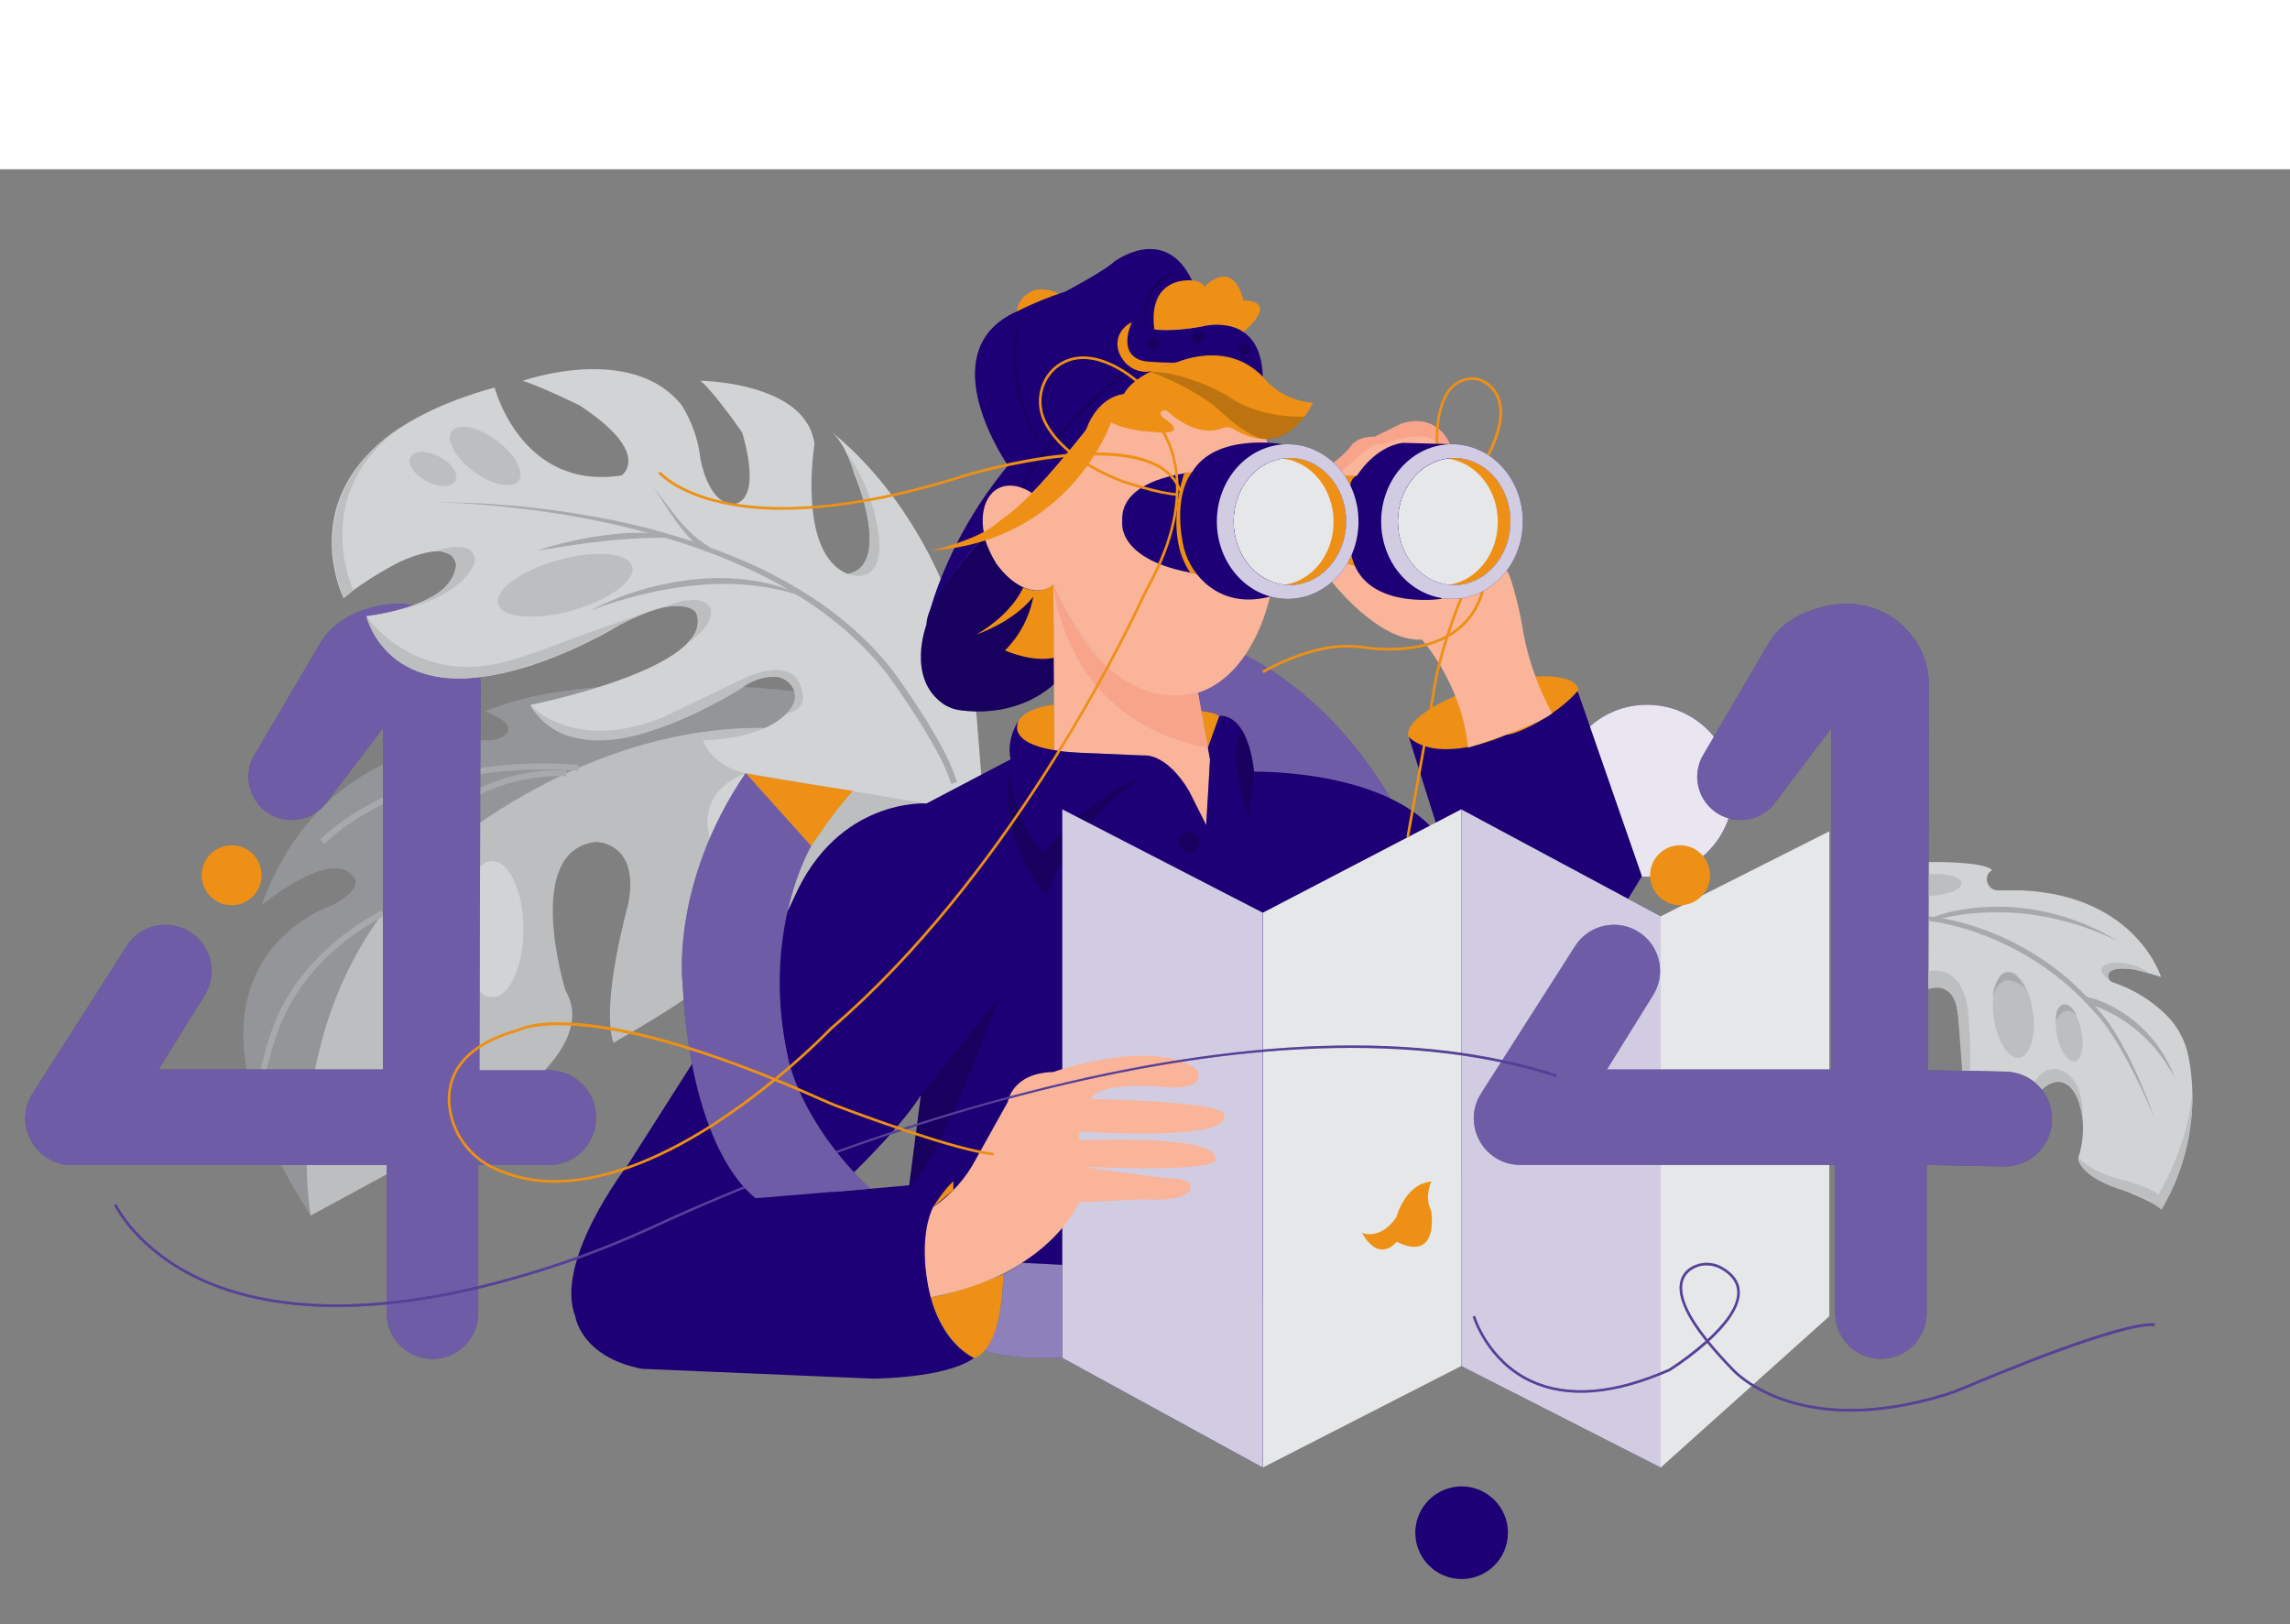 <?xml version="1.0" encoding="utf-8"?>
<svg id="eb208ada-0674-4b2f-849d-505f988f9e2e" data-name="Layer 1" width="865.76" height="614px" viewBox="0 0 865.76 550" preserveAspectRatio="xMidYMax" xmlns="http://www.w3.org/2000/svg">
  <rect x="0" y="0" width="865.76" height="550" fill="#808080" stroke="none"/>
  <defs>
    <clipPath id="bb7dec4e-06ae-4f27-9d03-194882854bed">
      <path id="a3e254d5-4d86-4e79-bf89-0fe5680cd90c" data-name="SVGID" d="M112.53,391.14s25.94-21.35,34.18-11.32c0,0,6.16,3.84-7.35,11.32,0,0-70,21.76-8.26,117.32l41.5-22.52s71.75-34,54.78-62.6c0,0-16.41-53,11.59-56.15,0,0,17,0,12.09,23.95,0,0-10.44,37.14-5.5,52,0,0,18.8-10.71,27.8-17.16,0,0,79.29-64.44,84-65.1s6.59-8.19,6.59-8.19l-11.26-30.92-38.76-11.53s-78.27-9.37-116.88,7.67c0,0,13.75,4.75,6.93,9.32a9.67,9.67,0,0,1-5.54,1.55C187.15,328.59,134.42,331.15,112.53,391.14Z" fill="#939598"/>
    </clipPath>
  </defs>
  <path id="e5460902-32fb-4f5b-afd6-7b750d57ead3" data-name="SVGID" d="M 98.894 278.234 C 98.894 278.234 124.834 256.884 133.074 266.914 C 133.074 266.914 139.234 270.754 125.724 278.234 C 125.724 278.234 55.724 299.994 117.464 395.554 L 158.964 373.034 C 158.964 373.034 230.714 339.034 213.744 310.434 C 213.744 310.434 197.334 257.434 225.334 254.284 C 225.334 254.284 242.334 254.284 237.424 278.234 C 237.424 278.234 226.984 315.374 231.924 330.234 C 231.924 330.234 250.724 319.524 259.724 313.074 C 259.724 313.074 339.014 248.634 343.724 247.974 C 348.434 247.314 350.314 239.784 350.314 239.784 L 339.054 208.864 L 300.294 197.334 C 300.294 197.334 222.024 187.964 183.414 205.004 C 183.414 205.004 197.164 209.754 190.344 214.324 C 188.697 215.391 186.765 215.931 184.804 215.874 C 173.514 215.684 120.784 218.244 98.894 278.234 Z" fill="#939598"/>
  <g clip-path="url(#bb7dec4e-06ae-4f27-9d03-194882854bed)" transform="matrix(1, 0, 0, 1, -13.636, -112.906)">
    <path d="M131.1,508.46s-13.88-76.34,41.5-130.7c0,0,58-56.57,134.39-53.54l56.92,28.44-9.06,34.55L237.13,463.54S143.5,511.21,131.1,508.46Z" fill="#bcbec0"/>
  </g>
  <path d="M 121.834 254.284 C 121.834 254.284 152.724 221.284 218.664 226.284" fill="none" stroke="#a7a9ac" stroke-miterlimit="10" stroke-width="2.29"/>
  <path d="M 167.124 244.794 C 167.124 244.794 183.834 227.474 214.194 228.314" fill="none" stroke="#a7a9ac" stroke-miterlimit="10" stroke-width="2.29"/>
  <ellipse cx="186.074" cy="287.294" rx="11.81" ry="25.74" fill="#d1d3d4"/>
  <path d="M 268.814 254.284 C 268.814 254.284 261.344 236.434 281.884 228.284 L 268.814 254.284 Z" fill="#d1d3d4"/>
  <circle cx="87.564" cy="266.914" r="11.33" fill="#ed9015"/>
  <path d="M 98.894 340.344 C 102.324 340.344 99.894 305.704 144.764 281.164" fill="none" stroke="#a7a9ac" stroke-miterlimit="10" stroke-width="2.29"/>
  <path d="M 144.764 211.314 L 144.764 340.314 L 59.944 340.314 L 77.364 312.274 C 82.164 304.539 80.199 294.412 72.854 289.034 C 64.728 283.072 53.253 285.234 47.854 293.744 L 12.364 349.374 C 5.066 360.807 12.882 375.853 26.433 376.457 C 26.693 376.468 26.953 376.474 27.214 376.474 L 146.214 376.474 L 146.214 432.474 C 146.214 442.029 153.959 449.774 163.514 449.774 C 173.071 449.78 180.82 442.031 180.814 432.474 L 180.814 376.474 L 207.384 376.474 C 217.307 376.513 225.37 368.477 225.364 358.554 C 225.364 348.661 217.347 340.64 207.454 340.634 L 181.264 340.634 L 181.674 195.244 C 181.68 178.149 167.82 164.289 150.724 164.294 C 140.004 164.294 127.184 169.244 121.544 178.354 L 96.494 220.944 C 91.577 228.698 94.012 238.979 101.884 243.704 C 108.977 247.95 118.123 246.233 123.194 239.704 L 144.764 211.314 Z" fill="#1d0075"/>
  <path d="M 144.764 211.314 L 144.764 340.314 L 59.944 340.314 L 77.364 312.274 C 82.164 304.539 80.199 294.412 72.854 289.034 C 64.728 283.072 53.253 285.234 47.854 293.744 L 12.364 349.374 C 5.066 360.807 12.882 375.853 26.433 376.457 C 26.693 376.468 26.953 376.474 27.214 376.474 L 146.214 376.474 L 146.214 432.474 C 146.214 442.029 153.959 449.774 163.514 449.774 C 173.071 449.78 180.82 442.031 180.814 432.474 L 180.814 376.474 L 207.384 376.474 C 217.307 376.513 225.37 368.477 225.364 358.554 C 225.364 348.661 217.347 340.64 207.454 340.634 L 181.264 340.634 L 181.674 195.244 C 181.68 178.149 167.82 164.289 150.724 164.294 C 140.004 164.294 127.184 169.244 121.544 178.354 L 96.494 220.944 C 91.577 228.698 94.012 238.979 101.884 243.704 C 108.977 247.95 118.123 246.233 123.194 239.704 L 144.764 211.314 Z" fill="#fff" opacity="0.36"/>
  <path d="M 771.874 347.934 C 771.874 347.934 780.424 339.184 785.764 351.994 C 785.764 351.994 789.684 361.254 785.764 373.724 C 785.764 373.724 784.694 378.344 797.514 384.044 C 797.514 384.044 813.894 389.744 817.104 393.304 C 817.104 393.304 833.724 367.914 827.424 335.654 C 826.247 329.46 823.179 323.783 818.644 319.404 C 813.018 313.962 806.236 309.86 798.804 307.404 C 797.648 307.062 796.892 305.955 796.994 304.754 C 797.214 303.144 799.084 301.424 806.774 302.464 C 806.774 302.464 811.244 303.524 817.004 305.384 C 817.004 305.384 807.744 274.694 764.494 272.634 L 755.364 272.634 C 752.115 272.634 750.085 269.117 751.709 266.304 C 751.795 266.155 751.89 266.011 751.994 265.874 C 752.264 265.534 753.334 265.154 752.994 264.814 C 749.284 261.514 729.114 261.924 729.114 261.924 L 729.114 309.844 C 729.114 309.844 735.254 307.344 738.514 312.994 C 738.976 313.816 739.313 314.703 739.514 315.624 C 740.154 318.334 741.424 325.474 741.894 340.854 L 757.894 341.164 C 757.894 341.164 766.754 340.954 771.874 347.934 Z" fill="#d1d3d4"/>
  <ellipse cx="774.45" cy="432.81" rx="7.49" ry="16.41" transform="matrix(0.991, -0.136, 0.136, 0.991, -65.156, -3.926)" fill="#bcbec0"/>
  <ellipse cx="796.02" cy="439.52" rx="4.67" ry="11.05" transform="matrix(0.979, -0.203, 0.203, 0.979, -86.266, 57.774)" fill="#bcbec0"/>
  <ellipse cx="744.33" cy="383.16" rx="11.05" ry="4.06" transform="matrix(0.998, -0.064, 0.064, 0.998, -36.756, -64.206)" fill="#bcbec0"/>
  <path d="M 728.714 282.454 C 731.268 282.668 733.807 283.042 736.314 283.574 C 737.564 283.824 738.814 284.094 740.044 284.414 C 741.274 284.734 742.524 285.014 743.734 285.414 C 746.194 286.094 748.594 286.964 750.994 287.814 C 752.184 288.264 753.354 288.764 754.544 289.244 L 756.314 289.964 L 758.044 290.774 C 767.31 295.066 775.887 300.711 783.494 307.524 C 785.364 309.254 787.134 311.094 788.954 312.874 C 790.774 314.654 792.294 316.694 793.954 318.594 C 795.641 320.52 797.182 322.569 798.564 324.724 C 799.974 326.844 801.244 329.044 802.474 331.264 C 804.914 335.714 807.104 340.264 809.134 344.914 C 811.164 349.564 812.924 354.294 814.594 359.054 C 810.806 349.714 806.386 340.643 801.364 331.904 C 800.064 329.764 798.744 327.624 797.364 325.564 C 795.981 323.494 794.443 321.532 792.764 319.694 C 791.074 317.844 789.434 315.934 787.694 314.144 C 785.954 312.354 784.094 310.664 782.234 308.994 C 774.721 302.391 766.302 296.896 757.234 292.674 L 755.544 291.864 L 753.814 291.144 C 752.654 290.664 751.514 290.144 750.344 289.714 L 746.824 288.444 C 745.654 287.994 744.444 287.684 743.254 287.294 C 738.475 285.797 733.572 284.726 728.604 284.094 L 728.714 282.454 Z" fill="#a7a9ac"/>
  <path d="M 789.044 312.894 C 792.904 313.845 796.608 315.344 800.044 317.344 C 803.48 319.288 806.669 321.639 809.544 324.344 C 812.415 327.025 814.947 330.048 817.084 333.344 C 818.161 334.967 819.139 336.654 820.014 338.394 C 820.458 339.254 820.852 340.139 821.194 341.044 L 822.294 343.724 C 820.509 340.33 818.431 337.098 816.084 334.064 C 813.777 331.046 811.137 328.299 808.214 325.874 C 805.351 323.409 802.226 321.266 798.894 319.484 C 797.244 318.583 795.549 317.768 793.814 317.044 C 792.107 316.284 790.353 315.633 788.564 315.094 L 789.044 312.894 Z" fill="#a7a9ac"/>
  <path d="M 800.874 302.274 C 795.064 302.944 797.604 306.644 797.604 306.644 C 797.604 306.644 789.754 301.374 798.804 299.994 C 803.866 299.646 808.885 301.13 812.944 304.174 C 812.944 304.174 806.594 301.804 800.874 302.274 Z" fill="#bcbec0"/>
  <path d="M 730.474 282.884 C 733.352 281.816 736.307 280.97 739.314 280.354 C 742.307 279.776 745.327 279.355 748.364 279.094 C 754.467 278.577 760.608 278.741 766.674 279.584 C 768.194 279.714 769.674 280.084 771.194 280.334 C 772.7 280.591 774.192 280.925 775.664 281.334 L 780.094 282.504 C 781.554 282.934 782.974 283.504 784.414 283.984 C 787.324 284.914 790.054 286.264 792.844 287.464 L 793.844 287.934 C 794.184 288.104 794.514 288.304 794.844 288.484 L 796.844 289.574 C 798.177 290.307 799.511 291.047 800.844 291.794 C 799.454 291.194 798.064 290.594 796.684 289.974 L 794.614 289.054 C 794.274 288.904 793.934 288.744 793.614 288.604 L 792.544 288.224 C 789.704 287.224 786.934 286.024 784.014 285.284 C 782.574 284.884 781.144 284.424 779.694 284.044 L 775.304 283.044 C 773.854 282.674 772.364 282.474 770.894 282.234 C 769.424 281.994 767.944 281.694 766.454 281.594 L 761.984 281.134 L 757.504 280.944 C 754.504 280.874 751.504 280.944 748.504 281.114 C 742.538 281.462 736.629 282.468 730.884 284.114 L 730.474 282.884 Z" fill="#a7a9ac"/>
  <path d="M 729.084 309.884 L 728.664 303.284 C 728.664 303.284 742.934 298.904 744.314 321.144 C 745.694 343.384 744.314 340.934 744.314 340.934 L 741.854 340.934 L 740.264 319.934 C 740.264 319.934 739.954 306.864 729.084 309.884 Z" fill="#bcbec0"/>
  <path d="M 769.084 345.034 C 769.084 345.034 773.504 337.384 780.474 341.244 C 781.956 342.082 783.218 343.262 784.154 344.684 C 785.754 347.104 787.804 351.684 787.334 359.034 C 787.334 359.034 784.874 336.834 771.874 347.934 L 769.084 345.034 Z" fill="#bcbec0"/>
  <path d="M 785.764 373.724 C 785.764 373.724 790.854 379.634 803.694 382.374 C 803.694 382.374 813.044 385.034 815.984 387.594 C 815.984 387.594 826.614 370.914 828.844 349.594 C 829.148 364.982 825.077 380.14 817.104 393.304 C 817.104 393.304 812.604 388.754 802.894 386.044 C 802.894 386.094 786.714 381.814 785.764 373.724 Z" fill="#bcbec0"/>
  <path d="M 753.234 312.954 C 753.234 312.954 755.164 306.214 759.624 306.644 C 759.624 306.644 764.974 307.524 766.154 310.974 C 766.154 310.974 762.874 302.684 758.584 303.654 C 758.584 303.654 754.834 303.284 753.234 312.954 Z" fill="#a7a9ac"/>
  <path d="M 777.364 321.974 C 777.364 321.974 780.174 314.874 785.034 319.904 C 785.034 319.904 783.454 315.594 780.194 315.794 C 780.144 315.794 776.804 316.394 777.364 321.974 Z" fill="#a7a9ac"/>
  <path d="M 372.284 446.614 C 372.284 446.614 380.414 450.194 401.614 449.374 L 401.614 414.194 L 386.364 413.424 C 386.364 413.424 381.904 417.054 379.204 417.924 C 379.234 417.924 379.784 436.464 372.284 446.614 Z" fill="#1d0075"/>
  <path d="M 372.284 446.614 C 372.284 446.614 380.414 450.194 401.614 449.374 L 401.614 414.194 L 386.364 413.424 C 386.364 413.424 381.904 417.054 379.204 417.924 C 379.234 417.924 379.784 436.464 372.284 446.614 Z" fill="#fff" opacity="0.5"/>
  <circle cx="622.674" cy="234.984" r="32.54" fill="#1d0075"/>
  <circle cx="622.674" cy="234.984" r="32.54" fill="#fff" opacity="0.9"/>
  <path d="M 505.714 114.844 L 515.604 115.434 L 516.604 152.904 L 506.934 152.154 C 506.934 152.154 516.364 124.344 505.714 114.844 Z" fill="#ed9015"/>
  <path d="M 503.224 111.634 C 503.224 111.634 508.714 107.514 510.634 104.764 C 510.634 104.764 512.554 101.004 519.694 101.104 L 529.584 96.254 C 529.584 96.254 542.214 91.034 548.254 103.944 L 530.364 103.424 C 523.481 105.681 517.448 109.978 513.064 115.744 L 507.854 115.744 C 507.854 115.744 507.064 113.824 503.224 111.634 Z" fill="#f7a48b"/>
  <path d="M 506.964 114.484 L 513.594 108.484 C 513.594 108.484 518.594 103.254 522.164 103.994 C 522.164 103.994 540.544 97.174 543.314 103.894 L 514.264 115.794 L 507.894 115.794 L 506.964 114.484 Z" fill="#f9b499"/>
  <path d="M 561.734 110.744 L 561.264 110.354 C 561.194 110.354 554.644 105.014 543.384 106.574 L 542.864 106.644 L 542.864 106.124 C 542.804 105.424 541.444 88.954 548.764 81.844 C 551.398 79.323 555.068 78.192 558.664 78.794 C 562.221 79.771 565.156 82.287 566.664 85.654 C 569.314 91.544 567.774 99.814 562.104 110.204 L 561.734 110.744 Z M 547.574 105.284 C 552.481 105.16 557.309 106.534 561.414 109.224 C 566.704 99.364 568.144 91.574 565.684 86.074 C 564.293 83.027 561.654 80.73 558.444 79.774 C 555.173 79.246 551.843 80.279 549.444 82.564 C 543.174 88.664 543.644 102.644 543.814 105.514 C 545.062 105.364 546.317 105.287 547.574 105.284 Z" fill="#ed9015"/>
  <ellipse cx="578.14" cy="318.59" rx="33.36" ry="10.74" transform="matrix(0.962, -0.273, 0.273, 0.962, -78.596, 56.804)" fill="#ed9015"/>
  <path d="M 470.754 183.834 C 470.754 183.834 502.054 197.574 525.754 237.954 L 456.364 241.094 L 449.544 190.094 L 470.754 183.834 Z" fill="#1d0075"/>
  <path d="M 470.754 183.834 C 470.754 183.834 502.054 197.574 525.754 237.954 L 456.364 241.094 L 449.544 190.094 L 470.754 183.834 Z" fill="#1d0075" opacity="0.8"/>
  <g opacity="0.36" transform="matrix(1, 0, 0, 1, -13.636, -112.906)">
    <path d="M484.39,296.74s31.3,13.74,55,54.12L470,354l-6.82-51Z" fill="#fff"/>
    <path d="M484.39,296.74s31.3,13.74,55,54.12L470,354l-6.82-51Z" fill="#fff" opacity="0.8"/>
  </g>
  <path d="M 398.604 220.174 C 398.604 220.174 380.434 218.084 385.274 208.174 C 385.274 208.174 387.754 203.694 398.494 202.424 L 398.604 220.174 Z" fill="#ed9015"/>
  <path d="M 454.174 204.974 C 454.174 204.974 458.344 204.974 460.974 206.734 L 456.664 218.734 L 454.174 204.974 Z" fill="#ed9015"/>
  <path d="M 129.914 162.164 C 129.914 162.164 101.604 106.014 186.994 82.514 C 186.994 82.514 197.074 121.644 234.994 115.744 C 234.994 115.744 246.994 107.594 219.164 89.294 C 219.164 89.294 203.814 81.764 197.574 79.984 C 197.574 79.984 238.844 65.374 257.784 89.294 C 261.572 95.359 263.963 102.191 264.784 109.294 C 264.784 109.294 267.274 125.444 276.594 126.634 C 276.594 126.634 288.774 128.044 280.594 99.514 C 280.594 99.514 269.594 83.664 264.764 79.964 C 264.764 79.964 305.004 80.334 307.914 103.964 C 307.914 103.964 301.224 145.114 320.414 152.964 C 320.414 152.964 337.684 152.514 322.814 114.664 C 322.814 114.664 319.934 104.144 314.654 99.594 C 314.654 99.594 362.004 134.114 369.274 207.404 L 371.274 232.724 L 350.334 239.814 C 350.334 239.814 302.504 231.654 281.944 228.374 C 281.944 228.374 270.054 226.484 265.734 215.934 C 265.734 215.934 290.734 215.934 299.324 203.374 C 301.06 200.96 301.06 197.708 299.324 195.294 C 297.074 192.294 292.414 189.524 283.044 194.344 C 283.044 194.344 220.684 236.574 200.534 202.504 C 200.534 202.504 270.534 188.594 263.374 167.964 C 263.374 167.964 260.014 158.964 234.594 172.104 C 234.594 172.104 157.474 220.014 138.534 168.944 C 138.534 168.944 167.534 165.864 172.134 152.254 C 173.406 148.67 170.978 144.842 167.194 144.464 C 164.004 144.134 159.034 144.894 151.304 148.344 C 151.204 148.284 137.424 155.454 129.914 162.164 Z" fill="#d1d3d4"/>
  <ellipse cx="449.11" cy="233.57" rx="46.27" ry="79.14" transform="matrix(0.985, -0.174, 0.174, 0.985, -47.476, -31.056)" fill="#f9b499"/>
  <path d="M 350.274 172.094 C 350.274 172.094 342.624 192.094 356.364 201.954 C 358.281 203.301 360.493 204.169 362.814 204.484 C 369.514 205.484 385.534 206.174 398.634 194.554 L 398.254 156.954 C 398.254 156.954 389.884 165.704 376.684 149.234 C 376.684 149.234 372.634 142.004 372.074 138.894 C 372.044 138.894 350.274 161.884 350.274 172.094 Z" fill="#1d0075"/>
  <path d="M 350.274 172.094 C 350.274 172.094 342.624 192.094 356.364 201.954 C 358.281 203.301 360.493 204.169 362.814 204.484 C 369.514 205.484 385.534 206.174 398.634 194.554 L 398.254 156.954 C 398.254 156.954 389.884 165.704 376.684 149.234 C 376.684 149.234 372.634 142.004 372.074 138.894 C 372.044 138.894 350.274 161.884 350.274 172.094 Z" opacity="0.2"/>
  <path d="M 386.824 158.094 C 386.824 158.094 383.224 167.624 369.224 175.864 C 369.224 175.864 383.224 171.194 390.644 161.584 C 389.226 169.29 385.489 176.379 379.934 181.904 C 379.934 181.904 390.094 186.574 398.604 184.654 L 398.224 156.934 C 398.224 156.934 393.834 161.284 386.824 158.094 Z" fill="#ed9015"/>
  <path d="M 450.634 42.014 C 450.634 42.014 454.234 42.254 455.454 44.394 C 455.454 44.394 462.804 36.284 467.704 43.674 C 468.832 45.498 469.653 47.494 470.134 49.584 C 470.134 49.584 484.194 49.024 470.134 61.534 C 470.134 61.534 466.194 58.214 457.134 58.944 C 457.134 58.944 446.134 61.434 436.414 60.554 C 436.424 60.554 432.494 40.564 450.634 42.014 Z" fill="#ed9015"/>
  <path d="M 384.424 53.744 C 384.424 53.744 384.424 48.104 391.424 45.584 C 391.424 45.584 396.424 44.734 400.274 47.084 L 394.614 53.744 L 384.424 53.744 Z" fill="#ed9015"/>
  <path d="M 398.604 220.174 L 398.224 156.954 C 398.224 156.954 416.384 205.334 452.854 197.704 L 457.464 223.094 C 457.464 223.094 456.664 240.174 456.004 247.944 C 456.004 247.944 444.224 221.674 432.334 221.634 L 398.604 220.174 Z" fill="#f9b499"/>
  <path d="M 398.224 156.954 C 398.224 156.954 401.794 208.454 456.664 218.704 L 452.854 197.704 C 452.854 197.704 420.224 210.144 398.224 156.954 Z" fill="#f7a48b"/>
  <path d="M 404.924 414.364 L 340.254 411.094 L 348.144 350.094 C 339.144 364.504 315.144 386.664 315.144 386.664 L 360.484 382.664 C 346.844 393.774 349.724 411.094 349.724 411.094 C 350.964 442.804 368.264 449.394 368.264 449.394 C 357.554 457.224 329.954 457.224 329.954 457.224 L 242.634 453.514 C 219.574 448.984 217.514 433.744 217.514 433.744 C 209.274 412.744 237.284 376.494 237.284 376.494 L 291.974 290.554 C 295.093 285.707 297.844 280.633 300.204 275.374 C 316.894 237.504 350.274 239.774 350.274 239.774 L 382.064 223.094 C 380.314 214.914 385.274 208.194 385.274 208.194 C 385.274 208.194 377.444 219.744 411.394 220.734 L 432.334 221.634 C 432.334 221.634 440.744 220.254 449.604 235.134 L 456.004 247.944 L 457.464 223.094 L 456.664 218.704 L 460.974 206.704 C 460.974 206.704 471.374 204.414 474.114 227.754 C 474.114 227.754 526.014 226.654 544.684 253.014 L 532.604 214.574 C 532.604 214.574 541.664 225.694 569.674 213.744 C 573.384 213.744 588.204 206.744 596.444 197.274 L 620.744 267.274 L 519.424 433.644 L 404.924 414.364 Z" fill="#1d0075"/>
  <path d="M 348.144 350.094 L 377.734 313.094 C 377.734 313.094 354.114 378.314 343.684 384.624 L 348.144 350.094 Z" opacity="0.2"/>
  <path d="M 368.264 449.374 C 368.264 449.374 378.504 448.204 379.264 417.924 C 379.264 417.924 358.534 426.134 351.934 426.404 C 351.904 426.404 355.464 442.514 368.264 449.374 Z" fill="#ed9015"/>
  <path d="M 360.434 382.654 L 360.434 385.944 L 352.704 392.444 C 352.704 392.444 357.364 385.094 360.434 382.654 Z" fill="#ed9015"/>
  <path d="M 503.224 155.564 C 503.224 155.564 521.074 178.904 537.544 177.804 C 537.544 177.804 552.694 194.514 555.004 218.704 C 555.004 218.704 580.534 210.634 586.814 205.704 C 580.879 194.824 576.934 182.971 575.164 170.704 C 575.164 170.704 571.594 153.094 569.364 151.444 L 546.364 160.234 L 508.744 148.974 C 508.744 148.974 506.794 153.914 503.224 155.564 Z" fill="#f9b499"/>
  <path d="M 381.724 226.314 C 381.724 226.314 376.864 254.194 395.674 274.314 C 395.674 274.314 404.034 248.374 431.674 229.884 C 431.674 229.884 413.194 235.744 394.674 258.274 C 394.694 258.264 383.184 248.784 381.724 226.314 Z" opacity="0.2"/>
  <path d="M 471.874 244.794 C 471.874 244.794 463.704 221.034 469.414 211.794 C 472.103 216.713 473.706 222.152 474.114 227.744 L 471.874 244.794 Z" opacity="0.2"/>
  <circle cx="449.584" cy="254.284" r="3.98" opacity="0.2"/>
  <polygon points="552.434 241.994 477.414 281.074 477.414 490.844 552.434 452.464 552.434 241.994" fill="#e6e7e8"/>
  <polygon points="627.844 490.844 552.434 452.464 552.434 241.994 627.844 282.444 627.844 490.844" fill="#1d0075"/>
  <polygon points="627.844 490.844 552.434 452.464 552.434 241.994 627.844 282.444 627.844 490.844" fill="#fff" opacity="0.8"/>
  <polygon points="627.844 282.444 691.594 250.304 691.594 433.644 627.844 490.844 627.844 282.444" fill="#e6e7e8"/>
  <path d="M 692.364 211.314 L 692.364 340.314 L 607.544 340.314 L 624.984 312.244 C 629.784 304.509 627.819 294.382 620.474 289.004 C 612.348 283.042 600.873 285.204 595.474 293.714 L 559.964 349.344 C 552.666 360.777 560.482 375.823 574.033 376.427 C 574.293 376.438 574.553 376.444 574.814 376.444 L 693.814 376.444 L 693.814 432.444 C 693.814 441.999 701.559 449.744 711.114 449.744 C 720.669 449.744 728.414 441.999 728.414 432.444 L 728.414 376.444 L 757.834 377.004 C 767.745 377.032 775.794 369.005 775.794 359.094 C 775.794 349.197 767.771 341.174 757.874 341.174 L 728.874 340.604 L 729.284 195.214 C 729.273 178.142 715.436 164.305 698.364 164.294 C 687.644 164.294 674.824 169.244 669.184 178.354 L 644.184 220.944 C 639.267 228.698 641.702 238.979 649.574 243.704 C 656.667 247.95 665.813 246.233 670.884 239.704 L 692.364 211.314 Z" fill="#1d0075"/>
  <path d="M 692.364 211.314 L 692.364 340.314 L 607.544 340.314 L 624.984 312.244 C 629.784 304.509 627.819 294.382 620.474 289.004 C 612.348 283.042 600.873 285.204 595.474 293.714 L 559.964 349.344 C 552.666 360.777 560.482 375.823 574.033 376.427 C 574.293 376.438 574.553 376.444 574.814 376.444 L 693.814 376.444 L 693.814 432.444 C 693.814 441.999 701.559 449.744 711.114 449.744 C 720.669 449.744 728.414 441.999 728.414 432.444 L 728.414 376.444 L 757.834 377.004 C 767.745 377.032 775.794 369.005 775.794 359.094 C 775.794 349.197 767.771 341.174 757.874 341.174 L 728.874 340.604 L 729.284 195.214 C 729.273 178.142 715.436 164.305 698.364 164.294 C 687.644 164.294 674.824 169.244 669.184 178.354 L 644.184 220.944 C 639.267 228.698 641.702 238.979 649.574 243.704 C 656.667 247.95 665.813 246.233 670.884 239.704 L 692.364 211.314 Z" fill="#fff" opacity="0.36"/>
  <circle cx="635.164" cy="266.914" r="11.33" fill="#ed9015"/>
  <path d="M 545.014 162.414 C 545.014 162.414 514.884 167.044 510.774 145.234 C 514.216 137.392 514.15 128.455 510.594 120.664 C 510.153 118.636 511.203 116.577 513.104 115.744 C 513.104 115.744 519.694 104.824 530.404 103.424 L 548.934 103.944 L 545.014 162.414 Z" fill="#1d0075"/>
  <path d="M 450.614 114.604 C 450.614 114.604 423.174 116.664 424.274 133.174 C 424.274 133.174 421.774 147.914 452.274 152.904 L 450.614 114.604 Z" fill="#1d0075"/>
  <path d="M 532.704 252.614 L 531.704 252.434 L 541.184 199.714 C 543.424 182.034 551.864 162.164 551.954 161.964 L 552.874 162.354 C 552.784 162.554 544.404 182.304 542.164 199.864 L 532.704 252.614 Z" fill="#ed9015"/>
  <path d="M 477.664 190.504 L 477.154 189.644 C 477.264 189.574 488.814 182.704 501.764 180.424 C 506.455 179.641 511.24 179.601 515.944 180.304 C 524.514 181.514 553.004 183.564 560.004 159.424 L 561.004 159.694 C 553.784 184.624 524.614 182.534 515.854 181.294 C 511.253 180.611 506.573 180.651 501.984 181.414 C 489.164 183.654 477.784 190.434 477.664 190.504 Z" fill="#ed9015"/>
  <circle cx="552.584" cy="515.484" r="17.51" fill="#1d0075"/>
  <path d="M 133.614 159.164 C 133.614 159.164 116.294 122.384 152.074 97.234 C 152.074 97.234 113.154 118.374 129.914 162.164 L 133.614 159.164 Z" fill="#bcbec0"/>
  <path d="M 165.204 144.164 C 165.204 144.164 176.544 140.164 179.114 145.674 C 179.659 146.889 179.659 148.279 179.114 149.494 C 177.254 153.744 169.444 165.214 138.474 168.884 C 138.474 168.884 169.634 166.884 172.384 149.954 C 172.364 149.954 174.264 145.814 165.204 144.164 Z" fill="#bcbec0"/>
  <path d="M 194.854 185.094 C 157.374 197.264 138.434 168.844 138.434 168.844 C 138.434 168.844 145.484 200.574 189.324 190.574 C 189.324 190.574 204.244 187.754 224.024 177.754 C 224.024 177.754 240.844 168.184 246.784 166.674 C 246.784 166.674 226.164 173.784 206.784 180.994 C 206.804 181.034 199.714 183.754 194.854 185.094 Z" fill="#bcbec0"/>
  <path d="M 250.634 165.634 C 250.634 165.634 264.184 159.504 268.174 165.304 C 268.387 165.609 268.549 165.947 268.654 166.304 C 269.114 168.054 269.214 172.924 259.504 179.374 C 259.504 179.374 265.584 174.724 263.274 167.874 C 263.274 167.904 261.714 163.814 250.634 165.634 Z" fill="#bcbec0"/>
  <path d="M 300.254 197.304 C 297.464 187.144 282.944 194.304 282.944 194.304 C 271.944 202.554 250.634 210.664 250.634 210.664 C 211.634 226.204 200.434 202.464 200.434 202.464 C 200.434 202.464 216.584 220.934 250.634 207.204 L 281.084 192.584 C 281.084 192.584 301.944 181.674 303.594 199.514 C 303.594 199.514 304.424 204.324 297.094 205.924 C 299.916 204.049 301.196 200.559 300.254 197.304 Z" fill="#bcbec0"/>
  <path d="M 320.364 152.904 C 320.364 152.904 333.874 158.624 332.364 139.454 C 332.364 139.454 330.994 122.194 320.364 107.644 C 320.364 107.644 339.294 149.994 320.364 152.904 Z" fill="#bcbec0"/>
  <path d="M 163.834 125.904 C 183.747 125.843 203.624 127.58 223.224 131.094 C 242.907 134.448 262.142 140.041 280.554 147.764 C 289.754 151.701 298.597 156.425 306.984 161.884 C 315.407 167.346 323.172 173.762 330.124 181.004 C 330.994 181.914 331.854 182.824 332.674 183.784 C 333.494 184.744 334.344 185.654 335.134 186.644 L 336.364 188.094 C 336.774 188.574 337.144 189.094 337.514 189.604 L 339.704 192.604 C 342.591 196.671 345.391 200.801 348.104 204.994 C 350.794 209.194 353.384 213.474 355.764 217.884 C 358.253 222.287 360.29 226.931 361.844 231.744 L 359.634 232.374 C 358.095 227.758 356.095 223.309 353.664 219.094 C 351.304 214.774 348.714 210.554 346.034 206.394 C 343.354 202.234 340.584 198.094 337.724 194.094 L 335.554 191.094 C 335.174 190.584 334.854 190.094 334.454 189.644 L 333.284 188.224 C 332.524 187.224 331.714 186.344 330.894 185.424 C 330.074 184.504 329.254 183.594 328.404 182.704 C 321.601 175.561 314.009 169.214 305.774 163.784 C 297.526 158.335 288.828 153.601 279.774 149.634 C 261.674 141.634 242.474 136.164 223.014 132.344 C 213.274 130.444 203.461 128.964 193.574 127.904 C 183.694 126.774 173.774 126.024 163.834 125.904 Z" fill="#a7a9ac"/>
  <path d="M 223.494 166.714 C 229.742 163.4 236.326 160.762 243.134 158.844 C 249.947 156.86 256.936 155.544 264.004 154.914 C 271.092 154.268 278.233 154.5 285.264 155.604 C 292.275 156.687 299.064 158.903 305.364 162.164 C 298.79 159.772 291.956 158.167 285.004 157.384 C 284.144 157.274 283.274 157.174 282.404 157.124 L 279.814 156.924 C 278.074 156.854 276.334 156.754 274.594 156.774 C 271.119 156.729 267.644 156.869 264.184 157.194 C 257.236 157.802 250.343 158.931 243.564 160.574 C 236.749 162.188 230.045 164.239 223.494 166.714 Z" fill="#a7a9ac"/>
  <path d="M 246.784 120.664 C 247.104 120.746 247.392 120.92 247.614 121.164 C 247.856 121.386 248.083 121.623 248.294 121.874 C 248.734 122.364 249.124 122.874 249.524 123.384 L 251.874 126.504 C 253.424 128.584 255.004 130.644 256.674 132.614 C 258.323 134.582 260.1 136.44 261.994 138.174 C 263.842 139.891 265.882 141.387 268.074 142.634 L 266.894 144.634 C 264.667 143.146 262.62 141.404 260.794 139.444 C 258.996 137.529 257.326 135.498 255.794 133.364 C 254.254 131.244 252.794 129.064 251.424 126.874 L 249.314 123.594 C 248.954 123.054 248.594 122.514 248.204 122.004 C 248.011 121.743 247.804 121.492 247.584 121.254 C 247.383 120.981 247.104 120.775 246.784 120.664 Z" fill="#a7a9ac"/>
  <path d="M 203.074 144.164 C 207.241 142.778 211.477 141.607 215.764 140.654 C 217.904 140.174 220.064 139.754 222.224 139.344 C 224.384 138.934 226.564 138.614 228.754 138.344 C 233.127 137.731 237.538 137.426 241.954 137.434 C 246.393 137.396 250.809 138.071 255.034 139.434 C 250.624 139.204 246.314 139.304 241.984 139.504 C 237.654 139.704 233.334 140.024 228.984 140.504 C 224.634 140.984 220.334 141.504 215.984 142.164 C 211.634 142.824 207.364 143.474 203.074 144.164 Z" fill="#a7a9ac"/>
  <ellipse cx="197.01" cy="221.33" rx="7.27" ry="15.73" transform="matrix(0.595, -0.804, 0.804, 0.595, -111.726, 135.114)" fill="#bcbec0"/>
  <ellipse cx="177.24" cy="226.14" rx="5.22" ry="9.63" transform="matrix(0.466, -0.885, 0.885, 0.466, -119.056, 164.764)" fill="#bcbec0"/>
  <ellipse cx="227.38" cy="269.99" rx="26.32" ry="9.88" transform="matrix(0.963, -0.27, 0.27, 0.963, -78.196, -41.336)" fill="#bcbec0"/>
  <path d="M 306.654 255.864 C 306.654 255.864 316.744 240.784 322.504 235.044 C 322.504 235.044 289.834 230.044 281.884 228.314 L 306.654 255.864 Z" fill="#ed9015"/>
  <path d="M 699.664 469.684 C 668.664 469.684 655.024 454.444 654.844 454.244 C 651.224 450.524 648.091 447.031 645.444 443.764 C 641.06 447.646 636.379 451.181 631.444 454.334 C 610.244 463.664 592.444 465.074 578.544 458.564 C 561.824 450.754 556.804 433.954 556.754 433.784 L 557.684 433.514 C 557.684 433.684 562.684 450.074 578.964 457.704 C 592.624 464.084 610.124 462.704 630.964 453.484 C 635.843 450.344 640.473 446.833 644.814 442.984 C 637.654 433.984 634.384 426.754 635.074 421.494 C 635.407 418.734 637.048 416.303 639.484 414.964 C 643.144 412.87 647.651 412.92 651.264 415.094 C 655.514 417.554 657.694 420.714 657.754 424.494 C 657.854 430.694 652.224 437.544 646.144 443.114 C 648.771 446.367 651.904 449.861 655.544 453.594 C 655.794 453.884 679.424 480.114 735.354 462.834 C 737.532 462.159 739.675 461.374 741.774 460.484 C 755.694 454.554 802.104 435.284 814.634 436.324 L 814.554 437.324 C 801.914 436.324 752.024 457.204 742.144 461.404 C 740.02 462.312 737.85 463.11 735.644 463.794 C 721.724 468.094 709.764 469.684 699.664 469.684 Z M 645.174 414.384 C 643.348 414.376 641.555 414.863 639.984 415.794 C 637.808 416.984 636.341 419.152 636.044 421.614 C 635.384 426.614 638.564 433.614 645.534 442.334 C 651.444 436.914 656.894 430.334 656.804 424.504 C 656.754 421.094 654.724 418.204 650.804 415.924 C 649.096 414.924 647.153 414.393 645.174 414.384 L 645.174 414.384 Z" fill="#1d0075"/>
  <g opacity="0.25" transform="matrix(1, 0, 0, 1, -13.636, -112.906)">
    <path d="M713.3,582.59c-31,0-44.64-15.24-44.82-15.44q-5.43-5.58-9.4-10.48a112.5,112.5,0,0,1-14,10.57c-21.2,9.33-39,10.74-52.9,4.23-16.72-7.81-21.74-24.61-21.79-24.78l.93-.27c0,.17,5,16.56,21.28,24.19,13.66,6.38,31.16,5,52-4.22a113.34,113.34,0,0,0,13.85-10.5c-7.16-9-10.43-16.23-9.74-21.49a8.63,8.63,0,0,1,4.41-6.53,11.64,11.64,0,0,1,11.78.13c4.25,2.46,6.43,5.62,6.49,9.4.1,6.2-5.53,13.05-11.61,18.62q3.94,4.88,9.4,10.48c.25.29,23.88,26.52,79.81,9.24a68.13,68.13,0,0,0,6.42-2.35c13.92-5.93,60.33-25.2,72.86-24.16l-.08,1c-12.64-1-62.53,19.88-72.41,24.08a67.19,67.19,0,0,1-6.5,2.39C735.36,581,723.4,582.59,713.3,582.59Zm-54.49-55.3a10.09,10.09,0,0,0-5.19,1.41,7.68,7.68,0,0,0-3.94,5.82c-.66,5,2.52,12,9.49,20.72,5.91-5.42,11.36-12,11.27-17.83-.05-3.41-2.08-6.3-6-8.58A11.25,11.25,0,0,0,658.81,527.29Z" fill="#fff"/>
  </g>
  <path d="M 514.924 402.144 C 514.924 402.144 521.924 405.144 527.924 396.144 C 527.924 396.144 531.274 383.524 541.104 382.734 C 541.104 382.734 538.364 388.454 541.104 393.944 C 541.104 393.944 544.294 413.444 528.004 405.484 C 528.014 405.444 521.674 413.954 514.924 402.144 Z" fill="#ed9015"/>
  <path d="M 381.064 111.994 C 381.064 111.994 350.894 68.834 384.424 53.744 C 390.374 50.774 396.538 48.254 402.864 46.204 C 402.864 46.204 417.944 38.204 421.294 34.884 C 421.294 34.884 440.384 20.464 450.634 42.014 C 450.634 42.014 433.754 40.014 436.424 60.554 C 436.424 60.554 442.604 61.554 453.934 59.554 C 453.934 59.554 476.794 52.964 477.414 78.504 C 477.414 78.504 465.464 65.324 445.284 72.944 C 445.284 72.944 429.634 76.784 424.964 85.024 C 424.964 85.024 415.354 85.844 410.684 98.484 C 410.684 98.484 386.794 128.964 378.284 132.484 C 378.284 132.484 353.284 156.374 350.284 172.034 C 350.274 172.094 355.844 142.564 381.064 111.994 Z" fill="#1d0075"/>
  <path d="M 436.234 76.154 C 431.468 77.525 426.386 75.427 423.974 71.094 C 422.486 68.825 422.069 66.017 422.834 63.414 C 423.684 60.922 425.536 58.899 427.944 57.834 C 427.944 57.834 422.284 69.204 431.364 72.224 C 432.241 72.496 433.148 72.66 434.064 72.714 C 436.864 72.924 443.914 73.384 445.284 72.904 C 442.152 73.634 439.115 74.725 436.234 76.154 Z" fill="#ed9015"/>
  <g opacity="0.2" transform="matrix(1, 0, 0, 1, -13.636, -112.906)">
    <path d="M400.46,165.46a56,56,0,0,0-2.55,14.09,59.64,59.64,0,0,0,.75,14.25,62,62,0,0,0,3.88,13.74,63.74,63.74,0,0,0,3,6.52l.39.81.45.77.91,1.55,1.81,3.12-2-3-1-1.5-.51-.75-.44-.79a64,64,0,0,1-3.26-6.46c-.47-1.11-1-2.21-1.39-3.34L399.33,201a32.32,32.32,0,0,1-.92-3.51,36,36,0,0,1-.73-3.55l-.49-3.6-.24-3.63a56.64,56.64,0,0,1,.19-7.25,61.76,61.76,0,0,1,1.11-7.15A43.42,43.42,0,0,1,400.46,165.46Z"/>
  </g>
  <circle cx="436.104" cy="65.814" r="2.24" opacity="0.2"/>
  <circle cx="452.854" cy="63.574" r="2.24" opacity="0.2"/>
  <circle cx="470.424" cy="68.054" r="2.24" opacity="0.2"/>
  <g opacity="0.2" transform="matrix(1, 0, 0, 1, -13.636, -112.906)">
    <path d="M447.5,174.25a20.11,20.11,0,0,1-1.14-7.82,16.2,16.2,0,0,1,2.26-7.67,15.09,15.09,0,0,1,5.84-5.46,21,21,0,0,1,3.67-1.55c.64-.2,1.28-.33,1.92-.5s1.3-.24,1.95-.34a28.75,28.75,0,0,0-7.15,3.05c-.56.32-1.05.74-1.58,1.09a15.8,15.8,0,0,0-1.43,1.27,13.83,13.83,0,0,0-2.37,3,17.48,17.48,0,0,0-2.35,7.21,22.73,22.73,0,0,0-.1,3.87A24.47,24.47,0,0,0,447.5,174.25Z"/>
  </g>
  <ellipse cx="400.46" cy="252.36" rx="13.76" ry="21.05" transform="matrix(0.893, -0.451, 0.451, 0.893, -84.386, 94.634)" fill="#f9b499"/>
  <polygon points="401.614 241.994 401.614 449.374 477.414 490.844 477.414 281.074 401.614 241.994" fill="#1d0075"/>
  <polygon points="401.614 241.994 401.614 449.374 477.414 490.844 477.414 281.074 401.614 241.994" fill="#fff" opacity="0.8"/>
  <path d="M 352.704 392.444 C 359.568 387.784 365.171 381.497 369.014 374.144 L 381.014 352.614 C 381.014 352.614 382.504 341.674 398.184 341.304 C 398.184 341.304 432.974 328.804 451.354 339.414 C 453.835 340.874 453.805 344.473 451.3 345.892 C 451.135 345.986 450.962 346.067 450.784 346.134 C 447.922 347.001 444.927 347.34 441.944 347.134 C 441.944 347.134 416.044 344.214 412.394 351.514 C 412.394 351.514 466.024 352.244 462.744 358.074 C 462.744 358.074 467.854 367.204 409.534 363.864 C 408.56 363.821 407.764 364.631 407.824 365.604 C 407.883 366.486 408.63 367.163 409.514 367.134 C 418.324 366.804 460.784 365.624 459.464 374.134 C 459.464 374.134 464.364 379.324 411.544 377.204 C 411.417 377.236 411.372 377.393 411.463 377.487 C 411.485 377.51 411.513 377.526 411.544 377.534 L 440.164 381.424 C 440.164 381.424 450.744 381.134 450.014 384.564 C 450.014 384.564 452.204 390.564 431.774 389.454 L 407.974 390.554 C 407.974 390.554 396.814 418.094 351.904 426.404 C 351.904 426.404 346.244 406.734 352.704 392.444 Z" fill="#f9b499"/>
  <path d="M 452.264 114.604 C 452.264 114.604 451.914 114.154 447.704 114.964 C 447.704 114.964 439.704 137.674 449.984 152.504 C 449.984 152.504 453.664 153.274 454.284 153.274 L 452.264 114.604 Z" fill="#ed9015"/>
  <path d="M 484.834 103.944 C 484.834 103.944 459.614 99.414 450.614 114.604 C 450.614 114.604 443.714 122.244 447.094 140.914 C 448.108 146.85 451.07 152.28 455.514 156.344 C 460.514 160.844 468.514 164.594 480.054 161.584 L 484.834 103.944 Z" fill="#1d0075"/>
  <path d="M 508.934 133.174 C 508.934 146.444 499.404 157.174 487.644 157.174 C 486.852 157.174 486.06 157.124 485.274 157.024 C 474.634 155.694 466.374 145.514 466.374 133.154 C 466.374 120.794 474.634 110.624 485.274 109.294 C 486.06 109.189 486.851 109.139 487.644 109.144 C 499.364 109.164 508.934 119.914 508.934 133.174 Z" fill="#e6e7e8"/>
  <path d="M 485.274 109.444 C 495.914 110.774 504.174 120.954 504.174 133.304 C 504.174 145.404 496.254 155.384 485.954 157.054 C 486.514 157.104 487.074 157.134 487.644 157.134 C 499.404 157.134 508.934 146.384 508.934 133.134 C 508.934 119.884 499.404 109.134 487.644 109.134 C 486.852 109.134 486.06 109.184 485.274 109.284" fill="#ed9015"/>
  <path d="M 486.824 103.944 C 472.034 103.944 460.044 117.034 460.044 133.174 C 460.044 149.314 472.044 162.414 486.824 162.414 C 501.604 162.414 513.594 149.324 513.594 133.174 C 513.594 117.024 501.614 103.944 486.824 103.944 Z M 487.644 157.194 C 486.851 157.196 486.059 157.142 485.274 157.034 C 474.634 155.714 466.374 145.534 466.374 133.174 C 466.374 120.814 474.634 110.634 485.274 109.314 C 486.059 109.206 486.851 109.152 487.644 109.154 C 499.404 109.154 508.934 119.914 508.934 133.154 C 508.934 146.394 499.364 157.194 487.644 157.194 Z" fill="#1d0075"/>
  <path d="M 486.824 103.944 C 472.034 103.944 460.044 117.034 460.044 133.174 C 460.044 149.314 472.044 162.414 486.824 162.414 C 501.604 162.414 513.594 149.324 513.594 133.174 C 513.594 117.024 501.614 103.944 486.824 103.944 Z M 487.644 157.194 C 486.851 157.196 486.059 157.142 485.274 157.034 C 474.634 155.714 466.374 145.534 466.374 133.174 C 466.374 120.814 474.634 110.634 485.274 109.314 C 486.059 109.206 486.851 109.152 487.644 109.154 C 499.404 109.154 508.934 119.914 508.934 133.154 C 508.934 146.394 499.364 157.194 487.644 157.194 Z" fill="#fff" opacity="0.8"/>
  <path d="M 420.024 95.704 C 420.024 95.704 404.924 140.464 352.194 144.164 C 352.194 144.164 369.114 140.294 376.644 134.064 C 377.814 133.064 378.994 132.164 380.234 131.284 C 383.954 128.634 393.304 120.684 410.684 98.454 C 410.684 98.454 414.254 86.364 424.964 84.994 C 424.964 84.994 428.264 76.994 445.284 72.914 C 445.284 72.914 464.044 64.404 477.414 78.474 C 482.137 84.182 488.977 87.727 496.364 88.294 C 496.364 88.294 486.864 110.634 466.364 98.194 C 465.077 97.446 463.517 97.331 462.134 97.884 C 458.714 99.194 451.344 100.264 441.634 91.704 C 441.023 91.14 440.128 91.013 439.384 91.384 C 438.764 91.724 438.384 92.384 439.514 93.784 C 439.514 93.784 451.624 101.044 435.514 99.274 C 435.474 99.274 426.364 99.004 420.024 95.704 Z" fill="#ed9015"/>
  <path d="M 434.874 76.564 C 442.15 79.225 449.098 82.707 455.584 86.944 C 457.746 88.361 459.78 89.964 461.664 91.734 C 465.004 94.864 471.664 100.534 477.414 101.944 C 477.414 101.944 485.844 103.484 493.214 93.504 C 493.214 93.504 476.634 94.504 464.744 86.114 C 463.413 85.198 462.012 84.389 460.554 83.694 C 455.364 81.184 444.584 76.544 434.874 76.564 Z" opacity="0.2"/>
  <path d="M 571.054 133.174 C 571.054 146.444 561.514 157.174 549.764 157.174 C 548.963 157.199 548.161 157.172 547.364 157.094 C 536.734 155.764 528.464 145.584 528.464 133.224 C 528.464 120.864 536.734 110.694 547.364 109.364 C 548.153 109.259 548.948 109.209 549.744 109.214 C 561.514 109.164 571.054 119.914 571.054 133.174 Z" fill="#e6e7e8"/>
  <path d="M 547.364 109.444 C 558.004 110.774 566.274 120.954 566.274 133.304 C 566.274 145.404 558.354 155.384 548.044 157.054 C 548.604 157.104 549.174 157.134 549.744 157.134 C 561.494 157.134 571.034 146.384 571.034 133.134 C 571.034 119.884 561.494 109.134 549.744 109.134 C 548.948 109.134 548.153 109.184 547.364 109.284" fill="#ed9015"/>
  <path d="M 548.934 103.944 C 534.154 103.944 522.164 117.034 522.164 133.174 C 522.164 149.314 534.164 162.414 548.934 162.414 C 563.704 162.414 575.714 149.324 575.714 133.174 C 575.714 117.024 563.724 103.944 548.934 103.944 Z M 549.764 157.194 C 548.968 157.196 548.173 157.143 547.384 157.034 C 536.754 155.714 528.484 145.534 528.484 133.174 C 528.484 120.814 536.754 110.634 547.384 109.314 C 548.173 109.205 548.968 109.152 549.764 109.154 C 561.514 109.154 571.054 119.914 571.054 133.154 C 571.054 146.394 561.514 157.194 549.764 157.194 L 549.764 157.194 Z" fill="#1d0075"/>
  <path d="M 548.934 103.944 C 534.154 103.944 522.164 117.034 522.164 133.174 C 522.164 149.314 534.164 162.414 548.934 162.414 C 563.704 162.414 575.714 149.324 575.714 133.174 C 575.714 117.024 563.724 103.944 548.934 103.944 Z M 549.764 157.194 C 548.968 157.196 548.173 157.143 547.384 157.034 C 536.754 155.714 528.484 145.534 528.484 133.174 C 528.484 120.814 536.754 110.634 547.384 109.314 C 548.173 109.205 548.968 109.152 549.764 109.154 C 561.514 109.154 571.054 119.914 571.054 133.154 C 571.054 146.394 561.514 157.194 549.764 157.194 L 549.764 157.194 Z" fill="#fff" opacity="0.8"/>
  <path d="M 127.304 430.144 C 104.504 430.144 87.914 425.674 76.304 420.414 C 51.304 409.114 43.204 391.804 43.124 391.634 L 44.004 391.234 C 44.084 391.404 52.104 408.434 76.774 419.574 C 99.584 429.864 141.664 437.084 212.664 413.034 C 224.398 409.03 235.914 404.414 247.164 399.204 C 268.044 389.564 323.624 365.354 388.724 348.684 C 469.884 327.894 537.104 325.684 588.504 342.194 L 588.204 343.104 C 469.264 304.974 297.364 377.094 247.564 400.094 C 236.28 405.316 224.731 409.945 212.964 413.964 C 177.724 425.884 149.554 430.144 127.304 430.144 Z" fill="#1d0075"/>
  <g opacity="0.25" transform="matrix(1, 0, 0, 1, -13.636, -112.906)">
    <path d="M140.94,543.05c-22.8,0-39.39-4.47-51-9.73-25-11.3-33.1-28.61-33.18-28.78l.88-.4c.08.17,8.1,17.2,32.77,28.34,22.81,10.29,64.89,17.51,135.89-6.54a354.59,354.59,0,0,0,34.5-13.83c20.88-9.64,76.46-33.85,141.56-50.52,81.16-20.79,148.38-23,199.78-6.49l-.3.91C482.9,417.88,311,490,261.2,513a357.66,357.66,0,0,1-34.6,13.87C191.36,538.79,163.19,543.05,140.94,543.05Z" fill="#fff"/>
  </g>
  <path d="M 281.884 228.314 L 306.654 255.864 C 306.654 255.864 287.224 288.644 298.084 336.534 C 298.084 336.534 302.344 359.844 328.954 385.424 L 285.774 389.024 C 285.774 389.024 261.554 373.654 258.064 307.934 C 258.064 307.934 253.304 270.324 281.884 228.314 Z" fill="#1d0075"/>
  <path d="M 281.884 228.314 L 306.654 255.864 C 306.654 255.864 287.224 288.644 298.084 336.534 C 298.084 336.534 302.344 359.844 328.954 385.424 L 285.774 389.024 C 285.774 389.024 261.554 373.654 258.064 307.934 C 258.064 307.934 253.304 270.324 281.884 228.314 Z" fill="#fff" opacity="0.36"/>
  <path d="M 209.794 383.144 C 201.78 383.238 193.848 381.529 186.584 378.144 C 176.93 373.657 170.377 364.391 169.364 353.794 C 168.574 344.194 172.544 331.404 195.904 324.934 C 197.454 324.104 219.494 313.624 292.904 343.554 C 300.275 337.547 307.313 331.14 313.984 324.364 C 379.924 267.704 422.894 180.204 430.834 163.244 C 432.124 160.484 433.514 157.814 434.704 155.574 C 454.704 117.774 438.164 97.754 437.994 97.574 L 438.754 96.914 C 438.934 97.124 455.914 117.614 435.584 156.054 C 434.404 158.284 433.024 160.934 431.744 163.674 C 423.744 180.674 380.744 268.334 314.674 325.104 C 308.108 331.765 301.192 338.071 293.954 343.994 C 299.494 346.267 305.327 348.777 311.454 351.524 C 313.074 352.254 314.674 352.914 316.204 353.524 C 326.374 357.394 360.744 370.144 375.774 371.894 L 375.654 372.894 C 360.504 371.124 326.054 358.344 315.854 354.464 C 314.294 353.874 312.684 353.204 311.044 352.464 C 304.731 349.637 298.731 347.064 293.044 344.744 C 285.912 350.594 278.468 356.052 270.744 361.094 C 253.824 372.094 231.414 383.094 209.794 383.144 Z M 211.194 323.624 C 200.564 323.624 196.434 325.774 196.344 325.834 L 196.224 325.884 C 178.224 330.884 169.224 340.474 170.354 353.714 C 171.349 363.947 177.688 372.888 187.014 377.214 C 194.142 380.543 201.927 382.228 209.794 382.144 C 231.184 382.144 253.394 371.144 270.184 360.254 C 277.728 355.314 285.002 349.973 291.974 344.254 C 250.194 327.324 225.124 323.624 211.194 323.624 L 211.194 323.624 Z" fill="#ed9015"/>
  <path d="M 386.534 120.664 C 386.534 120.664 389.174 108.044 427.214 74.664" fill="none" stroke="#000" stroke-miterlimit="10" opacity="0.2"/>
  <path d="M 295.894 128.724 C 288.208 128.801 280.536 128.043 273.014 126.464 C 255.434 122.584 249.104 115.234 248.844 114.924 L 249.614 114.284 C 249.674 114.354 256.054 121.724 273.354 125.514 C 289.354 129.024 318.204 130.094 364.814 115.274 C 367.734 114.384 436.334 93.864 446.624 121.274 L 445.694 121.624 C 435.694 95.114 365.814 116.034 365.114 116.244 C 335.214 125.734 312.564 128.724 295.894 128.724 Z" fill="#ed9015"/>
  <path d="M 445.264 123.454 C 438.094 123.144 424.684 118.614 424.114 118.454 C 409.794 112.814 400.034 105.454 395.114 96.724 C 390.394 88.364 392.984 77.724 400.904 73.064 C 414.024 65.304 429.854 79.494 430.014 79.644 L 429.344 80.384 C 429.184 80.244 413.894 66.544 401.414 73.934 C 393.964 78.334 391.524 88.344 395.984 96.224 C 400.824 104.804 410.424 111.964 424.504 117.514 C 424.614 117.514 438.324 122.174 445.344 122.514 L 445.264 123.454 Z" fill="#ed9015"/>
</svg>